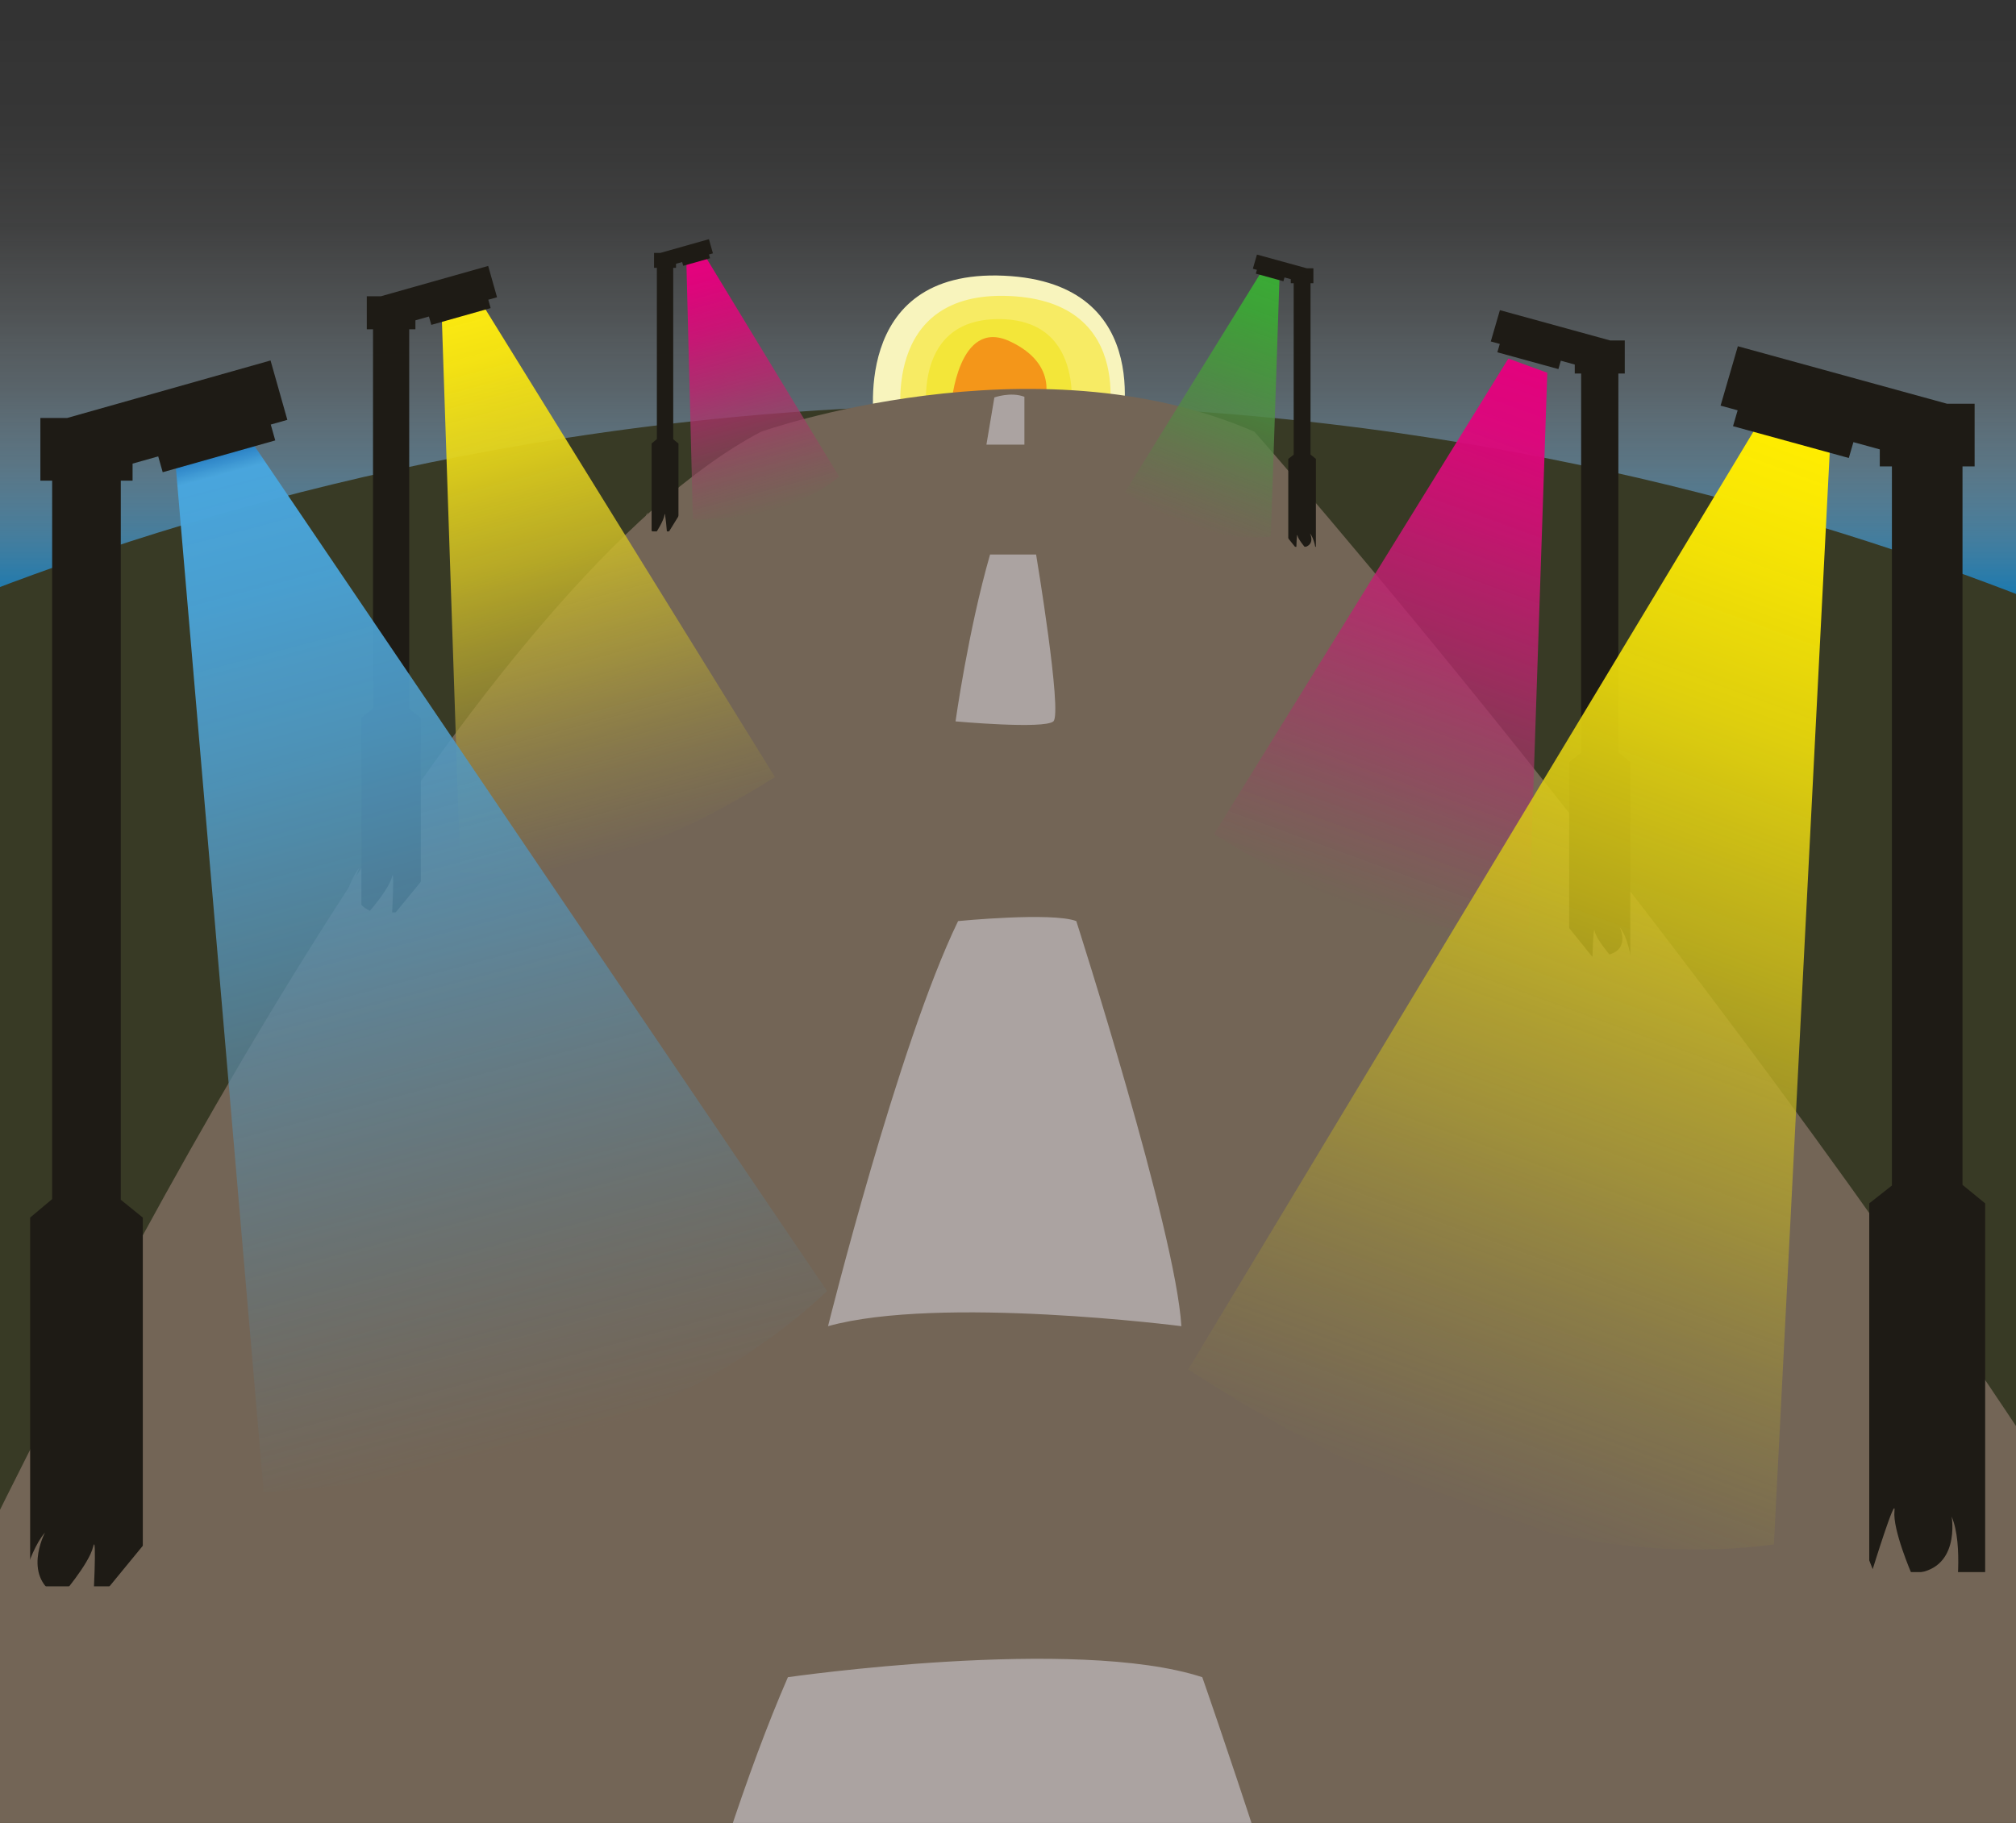 <?xml version="1.0" encoding="UTF-8"?><svg id="Layer_22" xmlns="http://www.w3.org/2000/svg" width="425.04mm" height="384.4mm" xmlns:xlink="http://www.w3.org/1999/xlink" viewBox="0 0 1204.85 1089.63"><rect x="0" y="0" width="1204.85" height="1089.63" fill="#333333" stroke="none"/><defs><style>.cls-1{fill:url(#linear-gradient-2);}.cls-2{fill:#f3e639;}.cls-3{fill:#f7eb64;}.cls-4{fill:#f49619;}.cls-5{fill:url(#linear-gradient-6);}.cls-6{fill:#1e1b15;}.cls-7{fill:#736556;}.cls-8{fill:#f8f4bd;}.cls-9{fill:url(#linear-gradient-5);}.cls-10{fill:url(#linear-gradient-7);}.cls-11{fill:#383a25;}.cls-12{fill:#aba3a1;}.cls-13{fill:url(#linear-gradient-3);}.cls-14{fill:url(#linear-gradient);}.cls-15{fill:url(#linear-gradient-4);}</style><linearGradient id="linear-gradient" x1="605.68" y1="18.34" x2="605.68" y2="372.38" gradientUnits="userSpaceOnUse"><stop offset="0" stop-color="#fff" stop-opacity="0"/><stop offset=".18" stop-color="#fafcfd" stop-opacity=".02"/><stop offset=".33" stop-color="#ebf4f9" stop-opacity=".07"/><stop offset=".47" stop-color="#d3e7f2" stop-opacity=".17"/><stop offset=".6" stop-color="#b1d4e8" stop-opacity=".3"/><stop offset=".73" stop-color="#85bcdb" stop-opacity=".48"/><stop offset=".85" stop-color="#4e9ecb" stop-opacity=".69"/><stop offset=".97" stop-color="#0f7bb9" stop-opacity=".94"/><stop offset="1" stop-color="#0073b5"/></linearGradient><linearGradient id="linear-gradient-2" x1="459.8" y1="305.15" x2="419.09" y2="153.21" gradientUnits="userSpaceOnUse"><stop offset="0" stop-color="#736556" stop-opacity=".5"/><stop offset="0" stop-color="#746456" stop-opacity=".5"/><stop offset=".27" stop-color="#9c4064" stop-opacity=".68"/><stop offset=".51" stop-color="#bc246f" stop-opacity=".82"/><stop offset=".71" stop-color="#d21077" stop-opacity=".92"/><stop offset=".89" stop-color="#e0047c" stop-opacity=".98"/><stop offset="1" stop-color="#e6007e"/></linearGradient><linearGradient id="linear-gradient-3" x1="713.27" y1="314.68" x2="766.95" y2="167.19" gradientUnits="userSpaceOnUse"><stop offset="0" stop-color="#736556" stop-opacity=".5"/><stop offset=".06" stop-color="#6e6a53" stop-opacity=".54"/><stop offset=".36" stop-color="#578546" stop-opacity=".74"/><stop offset=".63" stop-color="#47993c" stop-opacity=".88"/><stop offset=".85" stop-color="#3da537" stop-opacity=".97"/><stop offset="1" stop-color="#3aaa35"/></linearGradient><linearGradient id="linear-gradient-4" x1="813.94" y1="542.45" x2="929.64" y2="224.58" gradientUnits="userSpaceOnUse"><stop offset="0" stop-color="#736556" stop-opacity=".5"/><stop offset=".25" stop-color="#9a4263" stop-opacity=".66"/><stop offset=".5" stop-color="#bb256f" stop-opacity=".8"/><stop offset=".71" stop-color="#d21177" stop-opacity=".9"/><stop offset=".88" stop-color="#e0047c" stop-opacity=".96"/><stop offset="1" stop-color="#e6007e" stop-opacity=".98"/></linearGradient><linearGradient id="linear-gradient-5" x1="373.57" y1="509.41" x2="285.5" y2="180.72" gradientUnits="userSpaceOnUse"><stop offset="0" stop-color="#736556" stop-opacity=".5"/><stop offset=".09" stop-color="#83754d" stop-opacity=".56"/><stop offset=".33" stop-color="#ae9e37" stop-opacity=".72"/><stop offset=".54" stop-color="#cfbe26" stop-opacity=".84"/><stop offset=".74" stop-color="#e7d61a" stop-opacity=".93"/><stop offset=".9" stop-color="#f6e412" stop-opacity=".98"/><stop offset="1" stop-color="#fcea10"/></linearGradient><linearGradient id="linear-gradient-6" x1="874.02" y1="901.4" x2="1102.7" y2="273.1" gradientUnits="userSpaceOnUse"><stop offset="0" stop-color="#736556" stop-opacity=".5"/><stop offset=".1" stop-color="#85774a" stop-opacity=".57"/><stop offset=".33" stop-color="#b0a030" stop-opacity=".72"/><stop offset=".55" stop-color="#d2c11b" stop-opacity=".84"/><stop offset=".74" stop-color="#ead90c" stop-opacity=".93"/><stop offset=".9" stop-color="#f9e703" stop-opacity=".98"/><stop offset="1" stop-color="#ffed00"/></linearGradient><linearGradient id="linear-gradient-7" x1="295.58" y1="658.89" x2="122.53" y2="13.08" gradientTransform="translate(52.23 242.6) rotate(-.59) scale(.98 .94) skewX(-1.17)" gradientUnits="userSpaceOnUse"><stop offset="0" stop-color="#736556" stop-opacity=".5"/><stop offset=".01" stop-color="#726658" stop-opacity=".51"/><stop offset=".27" stop-color="#637c87" stop-opacity=".68"/><stop offset=".5" stop-color="#588eac" stop-opacity=".81"/><stop offset=".7" stop-color="#4f9bc6" stop-opacity=".91"/><stop offset=".86" stop-color="#4aa3d7" stop-opacity=".96"/><stop offset=".97" stop-color="#49a6dd" stop-opacity=".99"/><stop offset=".99" stop-color="#2a80c3" stop-opacity="1"/><stop offset="1" stop-color="#1d71b8"/></linearGradient></defs><polygon class="cls-14" points="-3.61 18.34 1214.97 18.34 1214.97 372.38 -3.61 363.16 -3.61 18.34"/><path class="cls-11" d="M24.83,1100.7c28.38,4.73,57.56,2.97,86.18,2.18,30.92-.86,61.89-.47,92.82-.85,32.01-.4,64.03-.97,96.04-1.5,64.29-1.06,128.6-1.93,192.9-.72,64.78,1.21,129.35,6.88,194.13,7.46,64.15,.57,128.28-1.93,192.43-2,65.08-.07,130.16,.81,195.25,.57,24.33-.09,49-1.85,73.28-.23,18.08,1.2,36.35,3.54,54.49,2.37,3.26-.21,7.15-.35,10.39-1.54V358.06c-128.51-50.3-341.61-115.55-611.57-116.22-274.29-.68-490.61,65.62-619.91,116.22v717.34c9.13,15.84,25.57,22.3,43.58,25.31Z"/><path class="cls-8" d="M522.81,255.45s-16.42-94.88,77.19-90.66c93.61,4.22,69.47,95.69,69.47,95.69l-146.67-5.03Z"/><path class="cls-3" d="M538.95,252.63s-13.71-79.22,64.45-75.7c78.16,3.52,58.01,79.9,58.01,79.9l-122.46-4.2Z"/><path class="cls-2" d="M554.5,252.59s-12.06-61.77,42.27-61.86c54.34-.09,42.82,60.68,42.82,60.68l-85.09,1.17Z"/><path class="cls-4" d="M568.52,241.83s4.11-52.18,34.91-37.86,20.28,37.86,20.28,37.86h-55.19Z"/><path class="cls-7" d="M-29.05,1001.64c.84,22.49-1.3,47.72,7.86,68.9,8.4,19.42,26.27,26.87,46.02,30.16,28.38,4.73,57.56,2.97,86.18,2.18,30.92-.86,61.89-.47,92.82-.85,32.01-.4,64.03-.97,96.04-1.5,64.29-1.06,128.6-1.93,192.9-.72,64.78,1.21,129.35,6.88,194.13,7.46,64.15,.57,128.28-1.93,192.43-2,65.08-.07,130.16,.81,195.25,.57,24.33-.09,49-1.85,73.28-.23,18.08,1.2,36.35,3.54,54.49,2.37,5.73-.37,13.4-.52,16.08-6.53,3.63-8.16,1.87-19.03,1.32-27.64-.72-11.44,.14-22.75,.61-34.19,.64-15.61,1.18-31.22,1.82-46.82,1.4-34.06,3.36-68.27,7.91-102.07-217.87-335.32-480.37-632.68-480.37-632.68-132.05-57.58-294.91,0-294.91,0C287.27,346.59,83.13,728.88-30.45,964.69c.44,12.32,.94,24.64,1.4,36.95Z"/><path class="cls-12" d="M589.53,265.76l4.75-28.2s9.7-3.54,17.95-.4v28.6h-22.7Z"/><path class="cls-12" d="M591.7,331.43h27.52s15.82,94.93,10.32,99.75-58.47,0-58.47,0c0,0,7.57-54.34,20.64-99.75Z"/><path class="cls-12" d="M572.6,550.55s55.98-5.5,70.64,0c0,0,59.37,185.04,62.81,242.14,0,0-144.46-18.57-211.18,0,0,0,41.96-168.54,77.73-242.14Z"/><path class="cls-12" d="M492.76,1099.81c64.78,1.21,129.35,6.88,194.13,7.46,22.25,.2,44.49,.03,66.73-.29-20.53-63.03-35.09-104.48-35.09-104.48-75.67-24.76-247.64,0-247.64,0-12.29,28.24-24.37,61.05-36.1,96.75,19.32,.04,38.65,.2,57.97,.56Z"/><path class="cls-1" d="M501.55,284.94c-22.1,18.16-52.43,25.1-87.44,25.68-1.31-51.68-2.62-103.35-3.93-155.03,3.73-.87,7.45-1.75,11.18-2.62,26.73,43.99,53.46,87.98,80.19,131.97Z"/><path class="cls-13" d="M759.5,320.7c-28.43,3.09-57.62-7.71-87.23-26.39,27.2-43.96,54.4-87.91,81.61-131.87,3.6,1.31,7.19,2.62,10.79,3.93-1.72,51.45-3.45,102.89-5.17,154.34Z"/><path class="cls-15" d="M913.57,555.44c-61.28,6.66-124.18-16.62-188-56.89,58.63-94.74,117.26-189.49,175.89-284.23,7.75,2.82,15.51,5.65,23.26,8.47-3.71,110.88-7.43,221.76-11.14,332.65Z"/><path class="cls-9" d="M275.15,521.36c61.28,6.66,124.18-16.62,188-56.89-58.63-94.74-117.26-189.49-175.89-284.23-7.75,2.82-15.51,5.65-23.26,8.47,3.71,110.88,7.43,221.76,11.14,332.65Z"/><g><polygon class="cls-6" points="426.08 151.42 423.68 142.96 394.69 151.15 390.89 151.15 390.89 160.08 392.57 160.08 392.57 262.46 389.43 265.09 389.43 317.63 405.48 317.63 405.48 265.09 402.35 262.55 402.35 160.08 404.02 160.08 404.02 157.65 407.68 156.62 408.32 158.88 424.35 154.35 423.71 152.09 426.08 151.42"/><path class="cls-7" d="M383.47,321.56s.62-10.72,3.71-15.46c0,0-3.65,9.85,4.78,12.45,0,0,4.82-7.33,5.17-10.87,.35-3.54,1.59,11.83,1.59,11.83l10.07-16.31,1.15,21.64-26.49-3.27Z"/></g><g><polygon class="cls-6" points="748.75 160.63 751.21 152.16 781.03 160.36 784.94 160.36 784.94 169.29 783.22 169.29 783.22 271.66 786.44 274.3 786.44 326.84 769.93 326.84 769.93 274.3 773.16 271.76 773.16 169.29 771.43 169.29 771.43 166.86 767.67 165.83 767.02 168.09 750.52 163.55 751.18 161.29 748.75 160.63"/><path class="cls-7" d="M786.44,328.83s-.96-6.98-3.52-10c0,0,3.22,6.35-3.08,8.21,0,0-4-4.68-4.42-6.98s-.68,7.74-.68,7.74l-8.4-10.43,.09,14.13,20.01-2.67Z"/></g><g><polygon class="cls-6" points="890.96 204.09 896.41 185.38 962.37 203.51 971.03 203.51 971.03 223.25 967.21 223.25 967.21 449.71 974.35 455.54 974.35 571.77 937.82 571.77 937.82 455.54 944.96 449.92 944.96 223.25 941.14 223.25 941.14 217.89 932.82 215.6 931.37 220.6 894.88 210.57 896.34 205.57 890.96 204.09"/><path class="cls-7" d="M974.99,574.07s-1.9-13.85-7-19.86c0,0,6.39,12.6-6.12,16.3,0,0-7.94-9.29-8.78-13.87-.85-4.57-1.35,15.38-1.35,15.38l-16.69-20.71,.19,28.06,39.75-5.3Z"/></g><path class="cls-5" d="M1060.16,923.14c-115.04,15.38-232-27.95-350.04-104.59,113.39-188.17,226.79-376.34,340.18-564.51,14.42,5.25,28.83,10.5,43.25,15.75-11.13,217.79-22.26,435.57-33.39,653.36Z"/><g><polygon class="cls-6" points="297.05 177.67 291.76 158.95 227.63 177.08 219.21 177.08 219.21 196.82 222.93 196.82 222.93 423.29 215.99 429.12 215.99 545.34 251.5 545.34 251.5 429.12 244.56 423.49 244.56 196.82 248.27 196.82 248.27 191.46 256.35 189.18 257.77 194.18 293.24 184.15 291.82 179.15 297.05 177.67"/><path class="cls-7" d="M203.45,548.08s4.1-21.09,11.49-29.64c0,0-9.86,18.55,6.16,25.95,0,0,11.5-13.24,13.14-20.18,1.64-6.93,0,23.87,0,23.87l24.32-29.64-3.49,43.2-51.63-13.55Z"/></g><path class="cls-10" d="M494.31,771.74c-82.25,77-199.54,110.82-336.71,120.15-17.69-206.34-35.38-412.69-53.07-619.03,14.41-4.24,28.81-8.48,43.21-12.72,115.52,170.53,231.04,341.07,346.57,511.6Z"/><g><polygon class="cls-6" points="171.73 250.95 161.69 215.46 40.09 249.84 24.13 249.84 24.13 287.28 31.17 287.28 31.17 716.73 18.01 727.78 18.01 948.19 85.35 948.19 85.35 727.78 72.19 717.12 72.19 287.28 79.23 287.28 79.23 277.11 94.56 272.78 97.24 282.25 164.5 263.24 161.82 253.76 171.73 250.95"/><path class="cls-7" d="M9.79,960.17s6.1-31.39,17.1-44.13c0,0-14.68,27.62,9.17,38.63,0,0,17.13-19.71,19.57-30.04s0,35.54,0,35.54l36.21-44.13-5.19,64.31-76.86-20.18Z"/></g><g><polygon class="cls-6" points="1028.29 242.45 1038.62 206.95 1163.7 241.33 1180.12 241.33 1180.12 278.77 1172.88 278.77 1172.88 708.22 1186.42 719.28 1186.42 939.69 1117.15 939.69 1117.15 719.28 1130.69 708.62 1130.69 278.77 1123.44 278.77 1123.44 268.6 1107.68 264.27 1104.92 273.75 1035.73 254.73 1038.49 245.25 1028.29 242.45"/><path class="cls-7" d="M1168.73,956.49s4.9-33.1-2.34-49.98c0,0,5.75,32.89-24.03,33.97,0,0-11.29-26.17-10.15-37.23,1.14-11.06-13,34.67-13,34.67l-22.98-57.72-17.91,64.84,90.41,11.44Z"/></g></svg>
